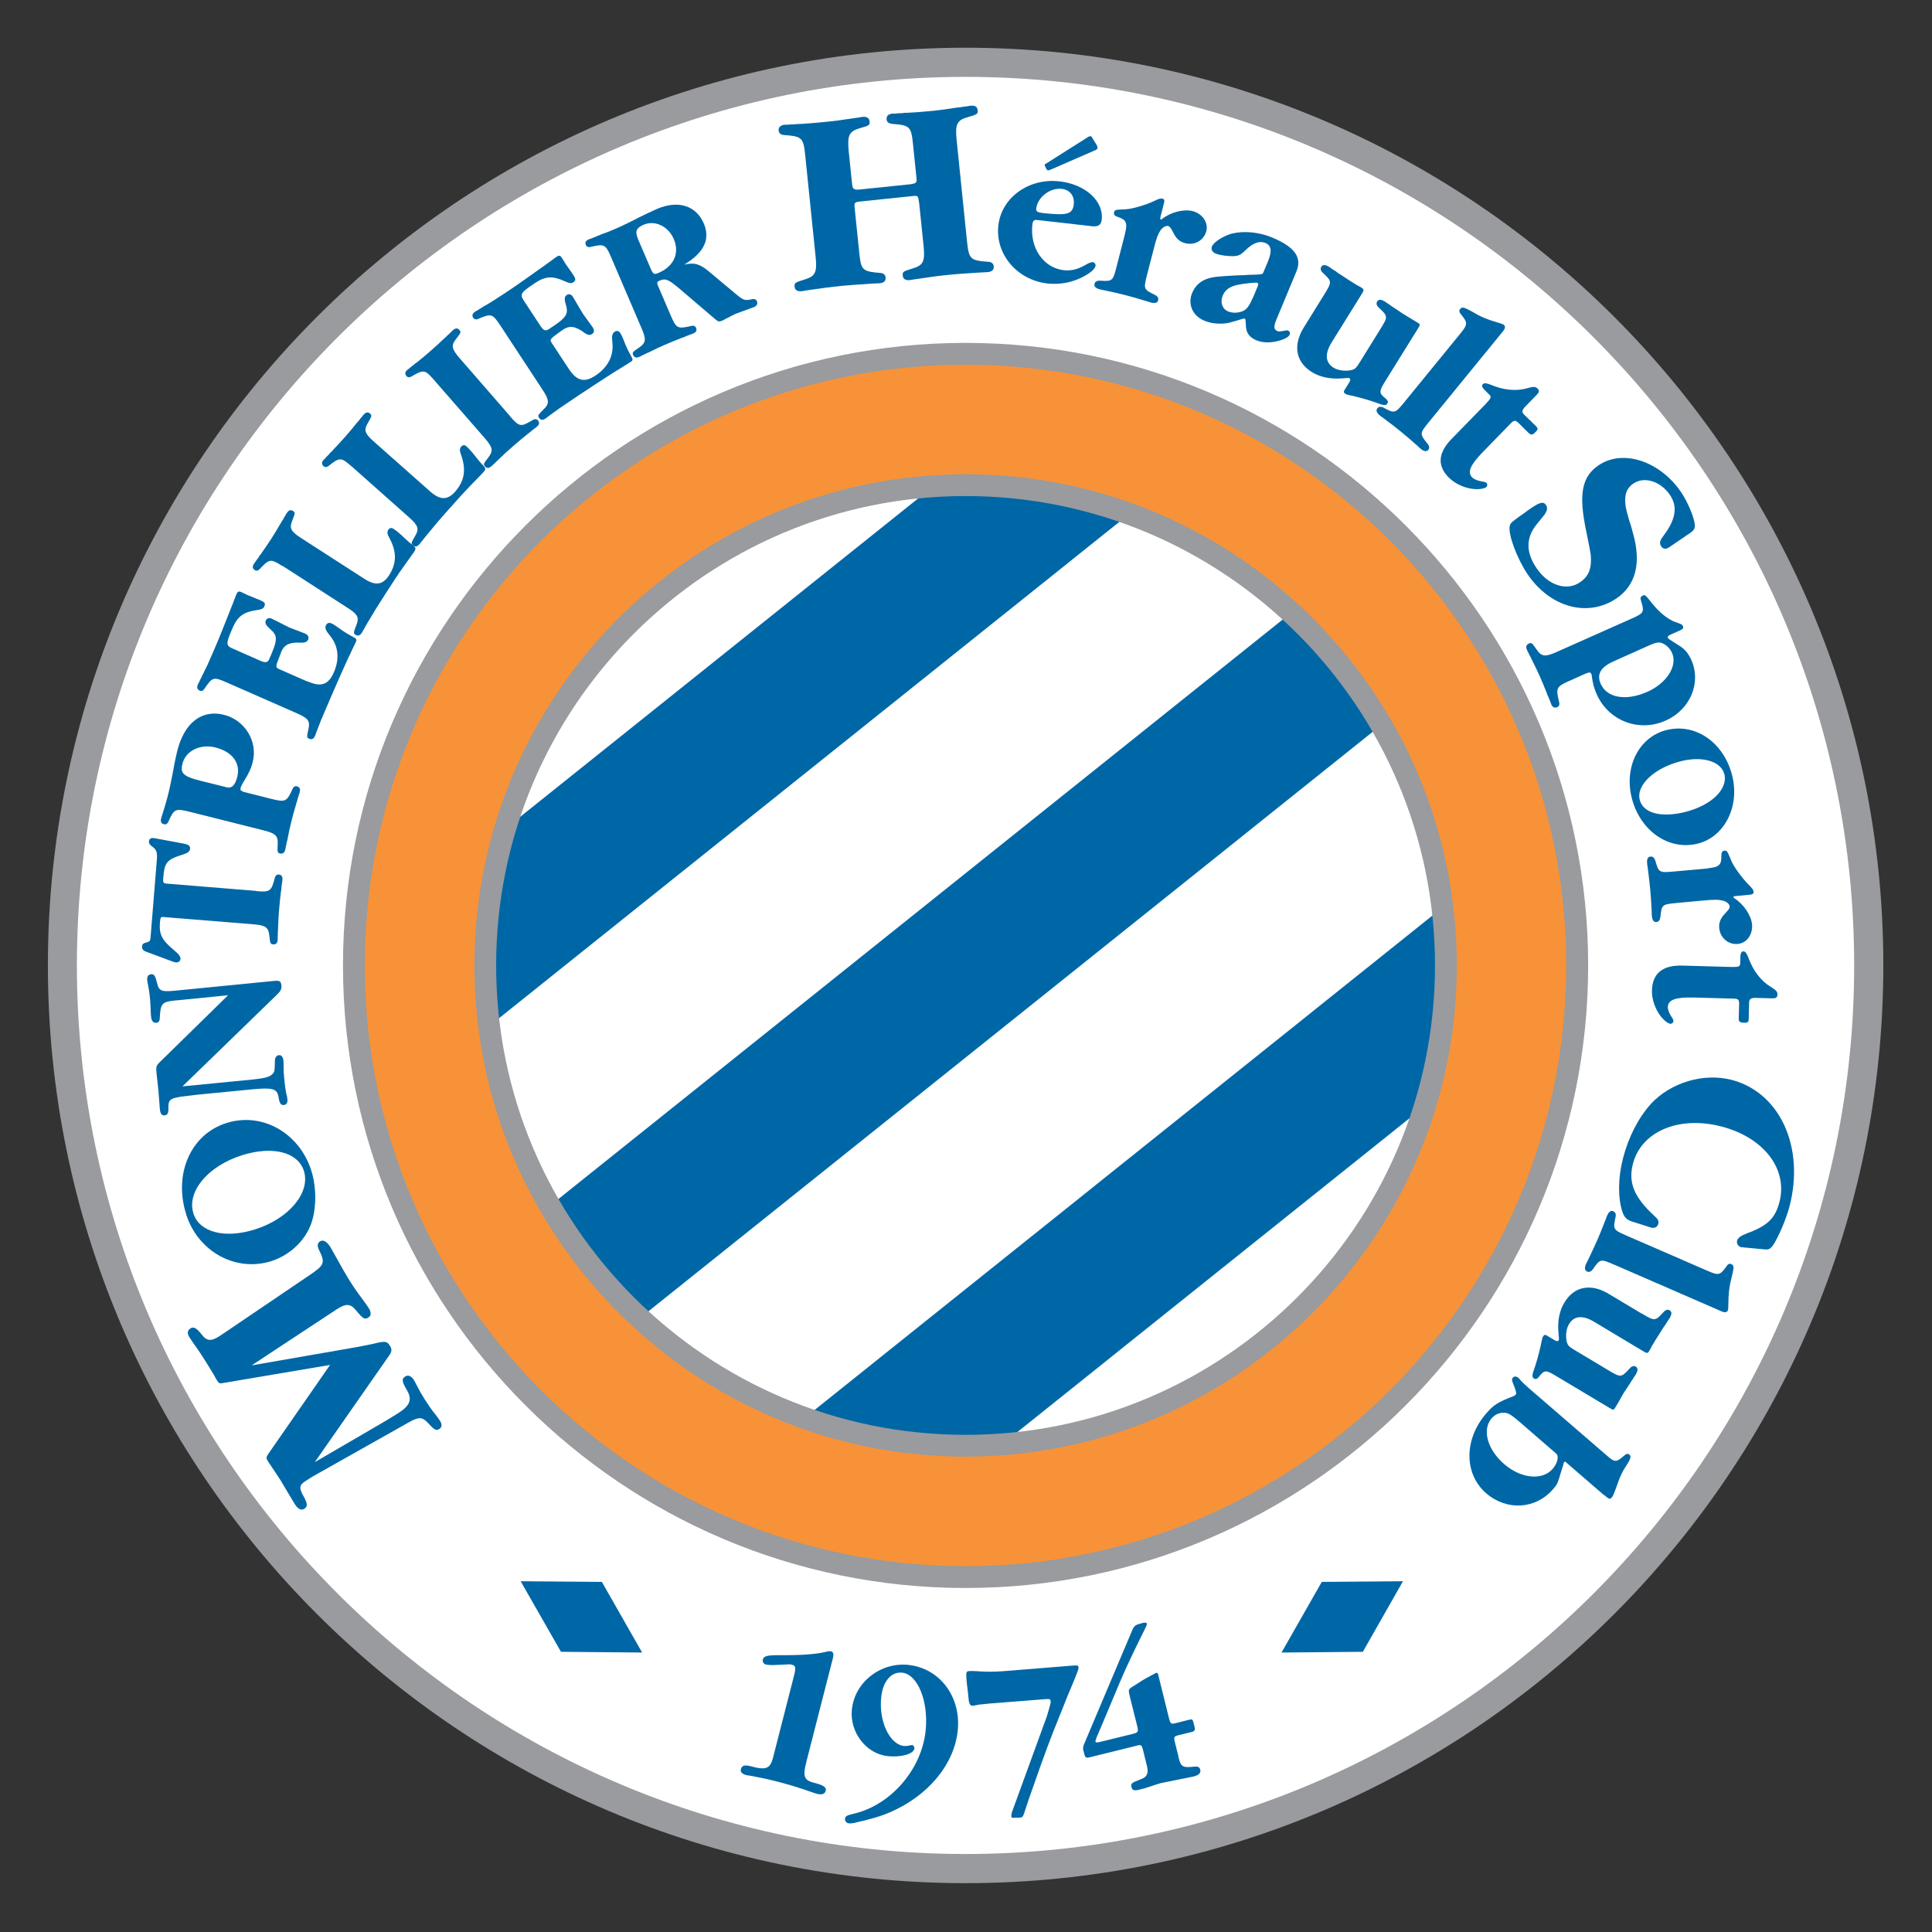 <svg height="1000" width="1000" xmlns="http://www.w3.org/2000/svg"><rect width="100%" height="100%" fill="#333333" stroke="none"/><g transform="translate(-330.358 104.71)"><g transform="matrix(1.586 0 0 1.586 -170.514 83.462)"><g transform="matrix(23.962 0 0 23.962 -7584.602 -11396.17)"><path d="m 349.391 483.791 c 0 3.612 -2.929 6.541 -6.541 6.541 c -3.614 0 -6.543 -2.929 -6.543 -6.541 c 0 -3.612 2.929 -6.541 6.543 -6.541 c 3.612 0 6.541 2.929 6.541 6.541" fill="#fff"/><path d="m 336.158 483.791 c 0 3.689 3.001 6.69 6.691 6.69 c 3.689 0 6.689 -3.001 6.689 -6.69 c 0 -3.689 -3 -6.69 -6.689 -6.69 c -3.69 0 -6.691 3.001 -6.691 6.69 z m .297 0 c 0 -3.525 2.868 -6.393 6.394 -6.393 c 3.524 0 6.393 2.868 6.393 6.393 c 0 3.525 -2.869 6.393 -6.393 6.393 c -3.526 0 -6.394 -2.868 -6.394 -6.393" fill="#999b9e"/><path d="m 330.358 483.791 c 0 6.891 5.606 12.499 12.499 12.499 c 6.891 0 12.499 -5.607 12.499 -12.499 c 0 -6.891 -5.607 -12.499 -12.499 -12.499 c -6.893 0 -12.499 5.607 -12.499 12.499" fill="#999b9e"/><path d="m 330.753 483.791 c 0 -6.674 5.43 -12.102 12.104 -12.102 c 6.673 0 12.102 5.429 12.102 12.102 c 0 6.674 -5.43 12.102 -12.102 12.102 c -6.674 0 -12.104 -5.429 -12.104 -12.102" fill="#fff"/><path d="m 339.978 490.32 l 2.886 .566 l 6.64 -5.312 l .27 -3.091 l -9.796 7.838" fill="#0067a6"/><path d="m 349.686 482.371 l -10.036 8.03 l 3.252 .637 l 6.739 -5.393 l .305 -3.484 z m -.083 .43 c -.045 .517 -.226 2.595 -.235 2.699 c -.094 .075 -6.44 5.152 -6.541 5.234 c -.111 -.021 -2.047 -.401 -2.52 -.494 c .445 -.356 8.816 -7.054 9.296 -7.439" fill="#fff"/><path d="m 349.395 479.997 l -11.672 9.34 l -1.403 -1.752 l 11.672 -9.34 l 1.403 1.752" fill="#0067a6"/><path d="m 347.902 478.133 l -11.784 9.429 l 1.581 1.975 l 11.895 -9.518 l -1.581 -1.975 l -.111 .089 z m .068 .311 c .145 .182 1.079 1.349 1.224 1.531 c -.216 .172 -11.232 8.988 -11.45 9.161 c -.145 -.182 -1.079 -1.349 -1.224 -1.531 c .216 -.172 11.234 -8.988 11.45 -9.161" fill="#fff"/><path d="m 345.951 477.131 c -.975 -.379 -1.91 -.635 -2.599 -.795 l -7.921 6.338 l .184 .182 v 2.546 l 10.336 -8.271" fill="#0067a6"/><path d="m 343.263 476.223 l -8.045 6.439 c 0 0 .204 .204 .254 .253 c 0 .114 0 2.785 0 2.785 l 10.761 -8.611 l -.23 -.09 c -1.014 -.394 -1.984 -.654 -2.619 -.801 l -.068 -.016 l -.054 .043 z m .124 .268 c .575 .136 1.401 .36 2.28 .686 c -.369 .294 -9.476 7.581 -9.91 7.929 c 0 -.464 0 -2.309 0 -2.309 c 0 0 -.079 -.079 -.113 -.113 c .24 -.191 7.636 -6.11 7.742 -6.194" fill="#fff"/><path d="m 334.64 483.791 c 0 4.531 3.686 8.217 8.217 8.217 c 4.53 0 8.216 -3.686 8.216 -8.217 c 0 -4.531 -3.686 -8.217 -8.216 -8.217 c -4.531 0 -8.217 3.686 -8.217 8.217 z m 1.782 0 c 0 -3.549 2.886 -6.435 6.435 -6.435 c 3.547 0 6.435 2.886 6.435 6.435 c 0 3.549 -2.888 6.435 -6.435 6.435 c -3.549 0 -6.435 -2.886 -6.435 -6.435" fill="#f79239"/><path d="m 336.167 483.791 c 0 3.689 3.001 6.69 6.69 6.69 c 3.689 0 6.69 -3.001 6.69 -6.69 c 0 -3.689 -3.001 -6.69 -6.69 -6.69 c -3.689 0 -6.69 3.001 -6.69 6.69 z m .296 0 c 0 -3.525 2.869 -6.393 6.394 -6.393 c 3.525 0 6.393 2.868 6.393 6.393 c 0 3.525 -2.868 6.393 -6.393 6.393 c -3.525 0 -6.394 -2.868 -6.394 -6.393" fill="#999b9e"/><path d="m 334.377 483.791 c 0 4.675 3.804 8.479 8.48 8.479 c 4.675 0 8.479 -3.804 8.479 -8.479 c 0 -4.675 -3.804 -8.479 -8.479 -8.479 c -4.676 0 -8.48 3.804 -8.48 8.479 z m .297 0 c 0 -4.511 3.67 -8.182 8.182 -8.182 c 4.511 0 8.181 3.671 8.181 8.182 c 0 4.511 -3.67 8.182 -8.181 8.182 c -4.513 0 -8.182 -3.671 -8.182 -8.182" fill="#999b9e"/><path d="m 332.777 489.473 c -.086 .015 -.086 .015 -.114 -.028 c -.007 -.011 -.03 -.049 -.045 -.079 c -.062 -.104 -.102 -.166 -.158 -.255 c -.035 -.054 -.084 -.126 -.12 -.175 c -.018 -.029 -.043 -.061 -.049 -.072 c -.039 -.06 -.036 -.101 .009 -.13 c .043 -.028 .086 -.002 .15 .08 c .076 .1 .134 .104 .281 .002 l 1.188 -.805 c .207 -.139 .219 -.17 .131 -.346 c -.026 -.054 -.022 -.092 .014 -.116 c .043 -.026 .091 -.001 .14 .075 c .004 .006 .022 .037 .035 .062 c .107 .194 .19 .338 .239 .414 c .051 .083 .122 .181 .199 .284 c .019 .029 .043 .061 .052 .075 c .035 .058 .033 .102 -.004 .126 c -.051 .033 -.077 .018 -.168 -.094 c -.076 -.095 -.139 -.099 -.263 -.018 l -1.161 .765 l 1.454 -.253 c .064 -.013 .128 -.025 .195 -.039 c .172 -.043 .194 -.04 .237 .029 c .026 .043 .024 .076 -.011 .126 l -1.015 1.455 l .859 -.5 c .079 -.045 .176 -.104 .271 -.163 c .168 -.106 .2 -.188 .126 -.316 c -.071 -.119 -.075 -.155 -.024 -.188 c .04 -.026 .085 -.006 .122 .054 c .006 .011 .024 .045 .039 .075 c .03 .06 .069 .128 .109 .19 c .048 .074 .092 .14 .142 .2 c .025 .033 .051 .068 .06 .083 c .033 .051 .029 .089 -.007 .113 c -.044 .028 -.068 .014 -.155 -.081 c -.079 -.086 -.128 -.087 -.276 -.001 l -1.242 .7 c -.033 .016 -.061 .035 -.101 .06 l -.051 .033 c -.083 .052 -.089 .092 -.026 .204 c .056 .1 .059 .142 .013 .171 c -.045 .029 -.086 .007 -.134 -.066 l -.188 -.316 c -.041 -.065 -.125 -.191 -.156 -.235 l -.02 -.031 c -.025 -.04 -.025 -.052 .007 -.1 l .84 -1.21 l -1.425 .241" fill="#0067a6"/><path d="m 332.34 487.168 c -.094 -.297 .199 -.646 .662 -.792 c .415 -.131 .761 -.044 .843 .214 c .092 .295 -.205 .651 -.666 .796 c -.412 .13 -.757 .04 -.839 -.217 z m -.099 .013 c .161 .507 .674 .791 1.16 .637 c .253 -.08 .465 -.282 .546 -.519 c .07 -.205 .07 -.486 -.001 -.713 c -.163 -.515 -.671 -.802 -1.155 -.649 c -.486 .152 -.724 .69 -.55 1.242" fill="#0067a6"/><path d="m 332.111 484.266 c -.204 .02 -.219 .036 -.23 .255 c -.002 .029 -.019 .049 -.048 .051 c -.04 .004 -.064 -.025 -.07 -.086 c -.001 -.01 -.004 -.036 -.004 -.059 c -.004 -.099 -.007 -.163 -.014 -.219 c -.004 -.041 -.011 -.092 -.02 -.135 c -.006 -.031 -.013 -.064 -.014 -.079 c -.005 -.051 .014 -.079 .051 -.083 c .044 -.005 .059 .02 .086 .131 c .021 .092 .062 .11 .219 .095 l 1.37 -.135 c .077 -.007 .096 .002 .102 .065 c .004 .045 -.011 .076 -.07 .131 l -1.278 1.24 l .943 -.092 c .182 -.019 .242 -.035 .282 -.075 c .03 -.034 .03 -.031 .034 -.186 c -.001 -.039 .024 -.07 .055 -.072 c .033 -.004 .056 .025 .061 .074 c .001 .01 .001 .034 .002 .054 c -.001 .07 .002 .131 .013 .229 c .005 .059 .014 .122 .024 .169 c .009 .03 .015 .062 .015 .076 c .005 .045 -.013 .074 -.049 .077 c -.041 .004 -.059 -.024 -.072 -.11 c -.019 -.115 -.08 -.131 -.385 -.101 l -.725 .071 c -.299 .036 -.22 .026 -.24 .031 c -.122 .018 -.151 .046 -.15 .134 c .004 .087 -.01 .113 -.054 .116 c -.035 .004 -.056 -.022 -.062 -.085 l -.02 -.256 l -.026 -.237 c -.007 -.087 -.006 -.098 .05 -.152 l .925 -.906 l -.703 .07" fill="#0067a6"/><path d="m 333.196 482.779 c .188 .015 .205 .004 .253 -.181 c .007 -.03 .028 -.048 .052 -.045 c .039 .002 .055 .028 .051 .071 l -.001 .015 c -.005 .041 -.004 .016 -.011 .08 l -.001 .022 l -.002 .021 l -.004 .02 l -.003 .022 c -.009 .075 -.016 .144 -.024 .239 c -.008 .087 -.009 .144 -.014 .26 l -.001 .02 l -.002 .024 l .001 .025 l -.002 .024 c .001 .02 0 .039 -.001 .046 c -.002 .044 -.022 .065 -.061 .062 c -.036 -.004 -.041 -.009 -.052 -.119 c -.011 -.111 -.051 -.141 -.212 -.154 l -1.226 -.099 c -.041 -.004 -.046 .004 -.052 .075 c -.013 .163 .028 .24 .194 .378 c .061 .049 .089 .087 .086 .119 c -.002 .028 -.03 .049 -.06 .046 c -.009 0 -.021 -.004 -.034 -.007 l -.374 -.139 c -.04 -.014 -.059 -.039 -.056 -.07 c .002 -.03 .018 -.045 .046 -.052 c .06 -.015 .066 -.02 .071 -.083 l .085 -1.049 c .008 -.1 -.005 -.135 -.059 -.175 c -.039 -.029 -.05 -.045 -.049 -.074 c .004 -.036 .03 -.051 .071 -.044 l .415 .077 c .058 .013 .077 .03 .074 .069 c -.002 .033 -.03 .056 -.089 .075 c -.23 .071 -.259 .106 -.276 .326 c -.005 .056 .002 .07 .04 .072 l 1.229 .1" fill="#0067a6"/><path d="m 332.437 481.276 c -.235 -.059 -.28 -.102 -.246 -.233 c .043 -.175 .242 -.273 .448 -.221 c .23 .058 .345 .211 .299 .398 c -.03 .117 -.075 .163 -.147 .144 z m .576 .144 c -.029 -.008 -.037 -.02 -.031 -.045 c .006 -.021 .024 -.058 .045 -.091 c .066 -.106 .101 -.18 .121 -.265 c .071 -.279 -.106 -.57 -.393 -.642 c -.302 -.075 -.54 .109 -.636 .496 c -.016 .062 -.04 .179 -.058 .282 c -.025 .126 -.045 .23 -.058 .278 c -.014 .058 -.025 .1 -.055 .201 c -.028 .086 -.031 .101 -.034 .111 c -.006 .016 -.011 .034 -.014 .044 c -.01 .043 .001 .07 .039 .079 c .025 .006 .048 -.006 .06 -.035 c .077 -.174 .096 -.182 .278 -.138 l 1.026 .258 c .158 .04 .191 .075 .185 .188 c -.006 .106 -.004 .115 .031 .125 c .039 .009 .061 -.01 .071 -.051 c .003 -.007 .006 -.025 .009 -.046 l .006 -.022 l .004 -.025 l .006 -.022 l .005 -.02 c .022 -.114 .034 -.17 .054 -.25 c .022 -.089 .041 -.154 .062 -.225 l .005 -.022 l .008 -.02 l .005 -.02 l .006 -.022 c .018 -.061 .011 -.036 .024 -.076 l .004 -.015 c .011 -.043 -.001 -.069 -.039 -.079 c -.025 -.006 -.046 .007 -.059 .036 c -.079 .174 -.096 .182 -.279 .138 l -.4 -.101" fill="#0067a6"/><path d="m 333.892 479.921 c .186 .083 .286 .048 .36 -.12 c .083 -.189 .062 -.366 -.058 -.509 c -.054 -.065 -.065 -.096 -.049 -.134 c .014 -.03 .043 -.04 .074 -.026 c .024 .01 .07 .039 .114 .072 c .045 .034 .101 .07 .193 .119 c .035 .018 .04 .031 .028 .059 c -.005 .013 -.025 .051 -.04 .084 c -.048 .098 -.111 .235 -.19 .415 c -.07 .16 -.166 .379 -.199 .46 c -.05 .114 -.033 .074 -.113 .28 c -.005 .02 -.013 .036 -.016 .044 c -.018 .04 -.044 .054 -.079 .039 c -.033 -.015 -.035 -.022 -.011 -.129 c .026 -.11 -.001 -.15 -.15 -.215 l -.969 -.426 c -.171 -.075 -.19 -.072 -.297 .089 c -.016 .026 -.04 .036 -.064 .025 c -.035 -.015 -.043 -.044 -.025 -.084 l .006 -.014 l .009 -.014 l .006 -.014 l .009 -.021 l .013 -.022 l .01 -.021 l .007 -.019 l .013 -.02 l .007 -.019 c .039 -.074 .068 -.14 .126 -.274 c .043 -.098 .092 -.216 .122 -.292 c .199 -.502 .14 -.349 .191 -.486 l .009 -.019 c .013 -.031 .03 -.037 .061 -.024 l .09 .043 l .163 .066 c .071 .03 .081 .046 .062 .089 c -.013 .028 -.034 .039 -.106 .049 c -.174 .025 -.256 .085 -.321 .233 c -.099 .224 -.099 .25 .001 .292 l .376 .166 c .069 .03 .098 .022 .119 -.026 c .117 -.269 .117 -.314 .009 -.41 c -.055 -.048 -.072 -.08 -.058 -.113 c .014 -.033 .05 -.043 .086 -.024 l .237 .119 l .209 .08 c .045 .02 .06 .049 .046 .083 c -.015 .033 -.043 .045 -.1 .043 c -.149 -.009 -.223 .026 -.265 .12 l -.018 .049 c -.068 .172 -.068 .166 .01 .201 l .36 .158" fill="#0067a6"/><path d="m 333.551 478.351 c -.158 -.101 -.177 -.099 -.307 .04 c -.021 .024 -.046 .029 -.068 .015 c -.033 -.021 -.035 -.05 -.011 -.086 c 0 0 .006 -.011 .019 -.025 l .008 -.014 l .014 -.019 l .015 -.02 l .013 -.02 l .011 -.018 l .014 -.015 l .013 -.02 c .04 -.058 .083 -.119 .129 -.19 c .052 -.083 .08 -.129 .14 -.231 l .011 -.018 l .013 -.019 l .011 -.024 l .013 -.019 c .009 -.019 .019 -.034 .024 -.04 c .024 -.037 .051 -.048 .084 -.026 c .03 .02 .03 .029 -.01 .129 c -.043 .104 -.021 .147 .115 .236 l .869 .56 c .15 .096 .249 .081 .333 -.049 c .105 -.163 .106 -.318 .009 -.502 c -.034 -.059 -.037 -.089 -.02 -.117 c .019 -.028 .044 -.033 .071 -.015 c .035 .022 .094 .069 .145 .121 c .045 .041 .081 .074 .117 .1 c .044 .035 .048 .049 .02 .092 l -.018 .026 c -.05 .071 -.044 .062 -.131 .184 c -.066 .092 -.134 .194 -.236 .354 c -.098 .151 -.175 .275 -.26 .42 c -.031 .054 -.04 .072 -.045 .081 c -.009 .016 -.018 .031 -.024 .04 c -.024 .037 -.051 .046 -.084 .026 c -.03 -.02 -.03 -.029 .01 -.129 c .043 -.105 .021 -.149 -.115 -.236 l -.889 -.574" fill="#0067a6"/><path d="m 334.492 476.993 c -.14 -.125 -.16 -.125 -.31 -.006 c -.025 .019 -.05 .021 -.069 .004 c -.029 -.026 -.028 -.055 .001 -.087 c 0 0 .009 -.01 .022 -.021 l .01 -.013 l .016 -.016 l .019 -.018 l .015 -.018 l .014 -.016 l .016 -.013 l .015 -.018 c .048 -.051 .1 -.105 .156 -.169 c .065 -.072 .099 -.115 .174 -.207 l .014 -.015 l .015 -.018 l .015 -.021 l .015 -.016 c .013 -.018 .024 -.031 .029 -.036 c .03 -.034 .059 -.039 .087 -.014 c .026 .025 .025 .034 -.029 .126 c -.059 .096 -.045 .144 .076 .251 l .774 .686 c .134 .117 .234 .117 .336 .002 c .128 -.145 .154 -.297 .085 -.496 c -.024 -.062 -.024 -.094 -.001 -.119 c .022 -.025 .048 -.026 .072 -.004 c .03 .028 .081 .083 .125 .141 c .037 .048 .069 .086 .1 .116 c .039 .041 .04 .056 .006 .095 l -.021 .022 c -.06 .064 -.054 .056 -.158 .163 c -.08 .083 -.161 .171 -.287 .314 c -.12 .134 -.215 .246 -.321 .376 c -.039 .048 -.05 .065 -.058 .072 c -.01 .015 -.021 .029 -.029 .036 c -.029 .033 -.058 .039 -.086 .013 c -.028 -.024 -.026 -.033 .029 -.126 c .058 -.096 .044 -.142 -.077 -.25 l -.791 -.703" fill="#0067a6"/><path d="m 336.656 476.316 c .124 .141 .142 .145 .306 .046 c .028 -.016 .052 -.015 .07 .005 c .025 .029 .019 .058 -.014 .086 l -.011 .01 c -.034 .025 -.014 .009 -.064 .049 l -.018 .015 l -.016 .014 l -.016 .011 l -.018 .015 c -.052 .043 -.114 .092 -.172 .144 c -.098 .085 -.101 .087 -.271 .25 c -.014 .015 -.028 .026 -.034 .031 c -.033 .029 -.061 .031 -.087 .002 c -.024 -.028 -.021 -.036 .045 -.121 c .07 -.089 .062 -.136 -.044 -.259 l -.695 -.797 c -.122 -.142 -.142 -.145 -.306 -.048 c -.028 .016 -.052 .015 -.069 -.005 c -.026 -.029 -.02 -.058 .013 -.086 c 0 0 .01 -.009 .025 -.019 l .011 -.01 l .018 -.015 l .021 -.015 l .018 -.015 l .016 -.014 l .018 -.011 l .018 -.015 c .05 -.041 .114 -.092 .166 -.139 c .102 -.09 .102 -.09 .276 -.254 c .014 -.016 .028 -.028 .034 -.033 c .033 -.029 .062 -.031 .087 -.001 c .024 .028 .021 .036 -.045 .121 c -.07 .087 -.062 .135 .044 .258 l .695 .799" fill="#0067a6"/><path d="m 337.45 475.662 c .111 .17 .214 .195 .366 .095 c .172 -.114 .253 -.274 .229 -.459 c -.009 -.084 -.001 -.115 .033 -.138 c .028 -.019 .058 -.011 .076 .018 c .014 .021 .037 .07 .056 .122 c .019 .052 .048 .114 .098 .204 c .019 .034 .016 .049 -.01 .065 c -.01 .007 -.049 .03 -.079 .05 c -.092 .055 -.221 .136 -.385 .244 c -.146 .095 -.346 .228 -.417 .278 c -.104 .068 -.066 .044 -.246 .174 c -.015 .014 -.03 .024 -.037 .028 c -.036 .025 -.065 .022 -.086 -.01 c -.02 -.03 -.019 -.037 .06 -.114 c .081 -.077 .08 -.126 -.009 -.263 l -.581 -.884 c -.104 -.156 -.121 -.164 -.299 -.087 c -.028 .014 -.052 .007 -.068 -.014 c -.021 -.033 -.011 -.06 .025 -.084 l .013 -.009 l .015 -.006 l .013 -.009 l .02 -.013 l .022 -.013 l .02 -.013 l .016 -.011 l .021 -.01 l .018 -.011 c .071 -.041 .131 -.081 .254 -.161 c .089 -.059 .195 -.131 .261 -.179 c .441 -.314 .307 -.217 .426 -.305 l .016 -.011 c .029 -.018 .046 -.014 .065 .014 l .052 .085 l .101 .144 c .043 .065 .041 .083 .002 .109 c -.025 .016 -.049 .014 -.115 -.016 c -.16 -.074 -.261 -.069 -.396 .02 c -.204 .135 -.217 .156 -.159 .246 l .226 .344 c .041 .062 .069 .072 .114 .043 c .245 -.161 .27 -.199 .23 -.34 c -.021 -.069 -.018 -.105 .014 -.125 c .03 -.02 .065 -.009 .085 .028 l .135 .228 l .131 .181 c .028 .041 .024 .075 -.006 .094 c -.03 .02 -.06 .016 -.107 -.018 c -.12 -.089 -.2 -.1 -.286 -.043 l -.043 .03 c -.15 .109 -.147 .104 -.1 .174 l .216 .329" fill="#0067a6"/><path d="m 338.396 473.898 c -.045 -.104 -.026 -.151 .075 -.195 c .154 -.066 .336 .019 .411 .194 c .083 .191 .002 .371 -.203 .46 c -.064 .028 -.077 .021 -.11 -.054 l -.174 -.405 z m -.52 -.054 l -.022 .006 l -.019 .009 l -.021 .009 l -.025 .009 l -.02 .009 l -.015 .006 c -.018 .004 -.029 .01 -.029 .01 c -.041 .016 -.055 .043 -.04 .077 c .011 .024 .034 .034 .065 .026 c .185 -.044 .204 -.035 .278 .138 l .417 .973 c .065 .149 .058 .198 -.036 .26 c -.089 .06 -.094 .068 -.08 .101 c .015 .035 .044 .043 .084 .025 c .007 -.002 .024 -.01 .041 -.02 l .021 -.01 l .022 -.011 l .021 -.01 l .02 -.008 c .101 -.05 .152 -.075 .221 -.104 c .087 -.037 .144 -.062 .217 -.089 l .021 -.009 l .02 -.005 l .019 -.009 l .021 -.009 c .06 -.024 .036 -.013 .075 -.028 l .014 -.006 c .041 -.016 .055 -.043 .04 -.077 c -.01 -.024 -.034 -.034 -.065 -.026 c -.185 .044 -.204 .035 -.278 -.138 l -.174 -.405 c -.019 -.045 -.016 -.058 .021 -.074 c .079 -.034 .119 -.018 .269 .109 l .485 .414 c .043 .037 .058 .04 .1 .021 c .006 -.002 .019 -.007 .031 -.016 c .025 -.014 .06 -.031 .101 -.052 c .035 -.018 .06 -.029 .065 -.03 l .235 -.086 c .036 -.014 .052 -.046 .04 -.076 c -.013 -.029 -.034 -.04 -.077 -.029 c -.091 .02 -.109 .013 -.221 -.081 l -.359 -.3 c -.124 -.104 -.203 -.124 -.336 -.091 c .274 -.165 .36 -.347 .268 -.562 c -.105 -.244 -.35 -.32 -.636 -.198 c -.064 .028 -.156 .072 -.254 .12 c -.124 .065 -.237 .119 -.304 .147 c -.083 .036 -.125 .054 -.204 .081 l -.019 .009" fill="#0067a6"/><path d="m 342.122 473.147 c .064 -.006 .072 -.021 .065 -.091 l -.046 -.446 c -.025 -.244 -.04 -.263 -.289 -.281 c -.041 -.006 -.068 -.024 -.071 -.06 c -.004 -.048 .024 -.074 .08 -.08 c 0 0 .018 -.001 .041 0 l .05 -.005 h .03 l .034 -.004 l .026 -.002 h .028 l .028 -.002 c .098 -.004 .184 -.013 .319 -.025 c .106 -.011 .184 -.022 .33 -.045 l .026 -.002 l .031 -.004 l .033 -.006 l .03 -.002 c .026 -.006 .05 -.009 .06 -.01 c .058 -.006 .09 .015 .094 .061 c .006 .05 -.004 .058 -.139 .096 c -.144 .041 -.169 .098 -.147 .312 l .141 1.376 c .026 .244 .041 .263 .294 .281 c .04 .002 .066 .024 .07 .06 c .005 .048 -.022 .074 -.08 .08 l -.02 .001 c -.054 .002 -.06 .004 -.219 .013 c -.08 .005 -.191 .013 -.271 .021 c -.191 .02 -.188 .019 -.497 .065 c -.024 .005 -.048 .007 -.058 .009 c -.056 .006 -.089 -.015 -.094 -.061 c -.005 -.05 .001 -.058 .139 -.099 c .141 -.043 .166 -.095 .144 -.31 l -.059 -.575 c -.014 -.104 -.018 -.106 -.075 -.101 l -.716 .074 c -.094 .01 -.096 .014 -.087 .1 l .061 .593 c .025 .245 .04 .26 .289 .282 c .041 .002 .066 .024 .07 .06 c .005 .048 -.022 .074 -.079 .08 l -.021 .001 c -.054 .002 -.056 .002 -.215 .013 c -.087 .005 -.188 .013 -.289 .022 c -.168 .018 -.18 .019 -.48 .062 c -.028 .006 -.05 .009 -.06 .01 c -.058 .006 -.09 -.015 -.095 -.061 c -.005 -.05 .005 -.059 .139 -.099 c .141 -.043 .17 -.095 .147 -.31 l -.141 -1.376 c -.025 -.244 -.04 -.263 -.292 -.281 c -.045 -.005 -.066 -.024 -.071 -.064 c -.004 -.04 .028 -.07 .081 -.076 c 0 0 .016 -.001 .04 0 l .02 -.002 l .03 -.002 h .034 l .03 -.004 l .028 -.002 h .026 l .031 -.002 c .087 -.006 .191 -.013 .291 -.024 c .168 -.016 .177 -.018 .477 -.062 c .024 -.005 .046 -.007 .056 -.009 c .058 -.006 .09 .015 .095 .061 c .005 .05 -.001 .058 -.139 .095 c -.141 .043 -.166 .099 -.145 .314 l .046 .445 c .006 .066 .025 .081 .096 .075 l .716 -.074" fill="#0067a6"/><path d="m 344.166 473.214 c .111 .013 .177 .095 .164 .21 c -.015 .135 -.087 .156 -.416 .12 c -.08 -.009 -.1 -.022 -.095 -.062 c .018 -.154 .188 -.285 .347 -.268 z m .405 .509 c .094 .01 .131 -.016 .14 -.09 c .028 -.253 -.224 -.482 -.575 -.521 c -.419 -.048 -.791 .221 -.833 .601 c -.044 .39 .255 .744 .67 .79 c .201 .022 .401 -.029 .564 -.139 c .055 -.037 .086 -.074 .09 -.104 c .002 -.024 -.019 -.048 -.041 -.048 c -.021 .001 -.037 .006 -.084 .031 c -.115 .068 -.204 .09 -.307 .079 c -.276 -.031 -.464 -.301 -.429 -.618 c .007 -.059 .021 -.071 .072 -.065 l .733 .083 z m -.613 -.779 c .01 .014 .013 .018 .02 .018 c .007 .001 .016 0 .05 -.015 l .576 -.251 c .034 -.013 .049 -.024 .05 -.04 c .001 -.007 -.002 -.016 -.009 -.034 l -.058 -.095 c -.015 -.025 -.015 -.028 -.029 -.03 c -.01 -.001 -.028 .005 -.054 .024 l -.53 .336 c -.04 .025 -.04 .022 -.04 .031 c -.001 .005 -.001 .005 .01 .028 l .013 .029" fill="#0067a6"/><path d="m 345.027 473.828 c .037 -.147 .021 -.191 -.09 -.229 c -.049 -.015 -.066 -.033 -.058 -.064 c .009 -.036 .009 -.036 .159 -.043 c .084 -.002 .278 -.06 .391 -.114 c .064 -.031 .084 -.036 .11 -.03 c .024 .006 .03 .024 .021 .055 l -.046 .181 c -.007 .031 -.009 .045 .001 .048 c .002 .001 .013 -.002 .019 -.009 c .117 -.091 .295 -.136 .414 -.106 c .133 .034 .217 .155 .188 .271 c -.033 .128 -.159 .2 -.289 .166 c -.075 -.019 -.122 -.061 -.161 -.144 c -.034 -.064 -.048 -.084 -.071 -.09 c -.031 -.007 -.074 .018 -.104 .059 c -.035 .055 -.054 .102 -.092 .255 l -.089 .344 c -.051 .2 -.05 .204 .1 .278 c .043 .019 .058 .045 .049 .076 c -.007 .034 -.041 .044 -.099 .03 c -.007 -.003 -.03 -.009 -.048 -.015 c -.126 -.039 -.239 -.07 -.301 -.086 c -.055 -.014 -.176 -.043 -.297 -.068 c -.019 -.002 -.041 -.009 -.05 -.011 c -.056 -.014 -.08 -.04 -.071 -.074 c .007 -.03 .034 -.046 .08 -.043 c .165 .01 .17 .005 .221 -.194 l .114 -.445" fill="#0067a6"/><path d="m 346.766 474.704 c -.039 .091 -.074 .142 -.115 .166 c -.061 .035 -.154 .041 -.22 .013 c -.079 -.033 -.11 -.126 -.072 -.215 c .033 -.079 .094 -.122 .199 -.146 c .102 -.021 .25 -.035 .273 -.028 c .013 .005 .015 .02 .006 .043 l -.07 .168 z m .146 -.352 c -.011 .026 -.011 .026 -.12 .031 l -.076 .002 l -.08 .005 l -.076 .002 c -.125 .006 -.22 .013 -.292 .02 c -.164 .019 -.271 .09 -.325 .219 c -.064 .152 .004 .311 .164 .378 c .072 .03 .151 .043 .239 .041 c .083 -.004 .101 -.01 .291 -.068 c .009 -.001 .015 -.002 .02 0 c .007 .002 .013 .011 .013 .025 l .006 .09 c .002 .015 .005 .031 .007 .044 c .019 .06 .062 .106 .133 .135 c .096 .04 .215 .039 .344 -.004 c .062 -.021 .099 -.046 .11 -.072 c .01 -.022 0 -.048 -.02 -.055 c -.007 -.004 -.021 -.006 -.031 -.002 c -.105 .018 -.096 .016 -.121 .005 c -.045 -.021 -.046 -.062 -.005 -.161 l .271 -.651 c .077 -.188 -.025 -.331 -.329 -.458 c -.182 -.076 -.389 -.095 -.554 -.054 c -.117 .033 -.244 .114 -.269 .175 c -.016 .039 .005 .077 .05 .096 c .059 .024 .16 .037 .247 .036 c .069 -.004 .099 -.02 .171 -.091 c .092 -.089 .181 -.121 .258 -.09 c .086 .036 .095 .113 .034 .26 l -.059 .141" fill="#0067a6"/><path d="m 347.74 474.656 c .107 -.175 .109 -.18 -.013 -.294 c -.035 -.031 -.041 -.06 -.025 -.087 c .019 -.03 .054 -.03 .104 .001 c .004 .002 .022 .014 .041 .029 l .055 .034 l .024 .019 c .077 .051 .14 .092 .17 .111 l .084 .052 c .026 .013 .062 .035 .066 .037 c .041 .026 .041 .033 0 .098 l -.404 .65 c -.095 .154 -.087 .273 .026 .344 c .061 .037 .16 .051 .24 .033 c .049 -.011 .068 -.028 .11 -.095 l .284 -.458 c .109 -.174 .109 -.18 -.013 -.294 c -.036 -.033 -.044 -.061 -.026 -.089 c .018 -.029 .052 -.03 .102 .001 c .005 .002 .025 .015 .043 .029 l .028 .018 l .025 .019 l .028 .018 c .064 .043 .115 .077 .12 .08 c .036 .022 .07 .044 .146 .089 l .061 .037 c .033 .02 .034 .028 .004 .075 l -.449 .723 c -.085 .138 -.086 .16 .006 .233 c .031 .026 .039 .046 .024 .069 c -.018 .03 -.051 .028 -.147 -.01 c -.085 -.031 -.189 -.061 -.306 -.09 c -.092 -.019 -.102 -.022 -.119 -.033 c -.025 -.015 -.026 -.029 -.006 -.06 l .061 -.098 c .015 -.025 .016 -.044 .002 -.051 c -.013 -.009 -.001 -.008 -.11 0 c -.155 .011 -.294 -.019 -.403 -.086 c -.22 -.138 -.261 -.364 -.11 -.608 l .276 -.445" fill="#0067a6"/><path d="m 349.17 476.386 c -.13 .16 -.13 .164 -.026 .294 c .03 .035 .034 .065 .014 .09 c -.022 .026 -.058 .022 -.102 -.015 c -.006 -.005 -.025 -.02 -.037 -.034 c -.1 -.089 -.188 -.164 -.244 -.209 c -.037 -.031 -.14 -.111 -.235 -.181 c -.016 -.01 -.035 -.025 -.041 -.03 c -.045 -.037 -.056 -.071 -.034 -.098 c .02 -.025 .05 -.028 .09 -.006 c .146 .079 .152 .076 .282 -.083 l .764 -.936 c .096 -.119 .096 -.142 0 -.259 c -.024 -.026 -.025 -.049 -.006 -.071 c .024 -.029 .055 -.021 .154 .035 c .13 .076 .196 .106 .401 .166 c .019 .005 .03 .011 .039 .018 c .022 .019 .018 .05 -.013 .087 l -1.005 1.231" fill="#0067a6"/><path d="m 349.95 476.132 c .064 -.065 .07 -.086 .039 -.116 l -.062 -.061 c -.035 -.034 -.045 -.062 -.026 -.081 c .019 -.019 .055 -.014 .116 .011 c .172 .072 .345 .087 .491 .044 c .079 -.024 .111 -.022 .136 .002 c .03 .029 .029 .05 -.009 .089 l -.155 .159 c -.046 .048 -.051 .076 -.015 .111 l .149 .145 c .043 .041 .043 .054 .005 .091 c -.04 .043 -.061 .044 -.096 .011 l -.135 -.134 c -.043 -.04 -.061 -.04 -.105 .004 l -.38 .39 c -.175 .18 -.216 .279 -.145 .349 c .021 .02 .062 .039 .106 .048 c .07 .013 .076 .014 .087 .025 c .014 .014 .014 .04 .001 .054 c -.022 .022 -.087 .035 -.165 .03 c -.125 -.01 -.255 -.066 -.344 -.152 c -.165 -.16 -.154 -.34 .033 -.531 l .474 -.486" fill="#0067a6"/><path d="m 352.447 478.091 c -.05 .035 -.089 .033 -.117 -.01 c -.026 -.039 -.019 -.076 .029 -.138 c .171 -.226 .2 -.4 .09 -.561 c -.126 -.186 -.349 -.255 -.496 -.155 c -.098 .066 -.131 .166 -.104 .326 c .007 .029 .013 .054 .019 .081 l .026 .092 l .029 .09 l .024 .09 c .115 .401 .039 .706 -.224 .885 c -.389 .265 -.904 .126 -1.212 -.328 c -.141 -.209 -.263 -.53 -.244 -.652 c .004 -.03 .016 -.048 .072 -.09 c .024 -.02 .037 -.029 .11 -.079 c .056 -.043 .09 -.065 .104 -.075 c .131 -.089 .174 -.098 .21 -.045 c .02 .031 .018 .07 -.013 .115 c -.009 .018 .028 -.031 -.117 .149 c -.146 .181 -.147 .378 0 .594 c .161 .237 .411 .316 .591 .193 c .122 -.083 .163 -.191 .147 -.376 c -.007 -.052 -.019 -.11 -.064 -.333 c -.102 -.491 -.058 -.73 .171 -.885 c .329 -.224 .835 -.06 1.126 .369 c .087 .129 .179 .346 .185 .445 c .002 .046 -.011 .072 -.065 .109 l -.278 .189" fill="#0067a6"/><path d="m 352.183 479.425 c .066 -.029 .106 -.037 .14 -.03 c .062 .016 .125 .07 .155 .139 c .079 .176 -.071 .412 -.335 .53 c -.29 .129 -.55 .084 -.635 -.106 c -.059 -.131 -.004 -.23 .177 -.31 z m -.869 .388 c .039 -.018 .055 -.015 .064 .006 c .004 .008 .006 .013 .006 .021 c .016 .121 .033 .176 .069 .259 c .161 .361 .575 .52 .939 .357 c .334 -.149 .487 -.512 .35 -.824 c -.04 -.087 -.086 -.146 -.156 -.19 c -.166 -.105 -.158 -.1 -.164 -.113 c -.007 -.016 .004 -.03 .041 -.046 l .134 -.06 c .03 -.014 .04 -.03 .029 -.054 c -.01 -.022 -.02 -.026 -.104 -.056 c -.094 -.031 -.217 -.131 -.309 -.246 c -.105 -.131 -.101 -.128 -.138 -.111 c -.025 .011 -.031 .035 -.021 .062 c .05 .159 .043 .174 -.119 .246 l -1.031 .459 c -.154 .069 -.205 .062 -.27 -.035 c -.064 -.091 -.07 -.098 -.106 -.081 c -.036 .016 -.044 .046 -.025 .087 c .002 .007 .01 .025 .021 .043 l .01 .022 l .014 .024 l .01 .021 l .009 .02 c .055 .11 .077 .155 .111 .231 c .031 .069 .058 .135 .085 .203 l .009 .021 l .006 .021 l .009 .019 l .01 .022 l .009 .025 l .01 .022 l .006 .015 c .005 .018 .01 .03 .01 .03 c .019 .041 .046 .056 .083 .04 c .025 -.011 .034 -.036 .026 -.068 c -.048 -.193 -.039 -.211 .14 -.29 l .234 -.105" fill="#0067a6"/><path d="m 353.191 481.185 c .051 .206 -.18 .429 -.539 .517 c -.324 .08 -.569 .015 -.614 -.168 c -.05 -.2 .203 -.436 .566 -.526 c .292 -.072 .542 .004 .586 .176 z m .107 .021 c -.113 -.451 -.499 -.72 -.895 -.621 c -.371 .092 -.58 .496 -.474 .922 c .113 .451 .504 .723 .899 .625 c .365 -.091 .575 -.504 .47 -.926" fill="#0067a6"/><path d="m 352.966 482.467 c .152 -.014 .186 -.044 .184 -.163 c -.001 -.05 .01 -.072 .041 -.076 c .037 -.002 .037 -.002 .094 .136 c .031 .079 .15 .241 .239 .33 c .05 .049 .062 .068 .065 .094 c .002 .024 -.013 .036 -.045 .039 l -.186 .018 c -.031 .002 -.045 .006 -.044 .018 c 0 .002 .006 .01 .015 .014 c .125 .08 .228 .233 .239 .355 c .013 .135 -.072 .256 -.193 .266 c -.13 .013 -.241 -.083 -.254 -.215 c -.006 -.077 .018 -.136 .081 -.201 c .049 -.052 .064 -.072 .061 -.096 c -.004 -.033 -.041 -.064 -.09 -.077 c -.064 -.016 -.115 -.016 -.273 -.002 l -.354 .033 c -.205 .019 -.207 .021 -.226 .188 c -.005 .046 -.024 .069 -.056 .072 c -.034 .002 -.055 -.025 -.06 -.084 c -.001 -.007 -.004 -.031 -.002 -.051 c -.006 -.13 -.015 -.247 -.021 -.311 c -.005 -.056 -.019 -.181 -.035 -.304 c -.005 -.018 -.006 -.041 -.007 -.05 c -.005 -.059 .01 -.089 .045 -.092 c .033 -.002 .055 .016 .068 .061 c .046 .159 .052 .161 .258 .142 l .458 -.041" fill="#0067a6"/><path d="m 353.296 483.812 c .091 .002 .11 -.007 .111 -.05 l .002 -.089 c .001 -.048 .015 -.074 .043 -.074 c .026 .001 .046 .031 .069 .094 c .065 .175 .171 .311 .302 .39 c .071 .043 .092 .066 .091 .101 c -.001 .043 -.018 .056 -.071 .055 l -.221 -.006 c -.068 -.002 -.092 .014 -.094 .064 l -.005 .209 c -.001 .059 -.01 .066 -.064 .065 c -.059 -.001 -.074 -.015 -.072 -.064 l .005 -.19 c .001 -.059 -.011 -.072 -.072 -.074 l -.545 -.015 c -.251 -.006 -.351 .031 -.354 .13 c -.001 .029 .014 .072 .036 .11 c .039 .06 .041 .066 .04 .081 c 0 .019 -.019 .037 -.037 .037 c -.033 -.001 -.085 -.04 -.134 -.1 c -.077 -.099 -.125 -.234 -.121 -.357 c .006 -.229 .146 -.343 .412 -.336 l .679 .019" fill="#0067a6"/><path d="m 351.952 487.286 c -.092 -.03 -.121 -.058 -.151 -.142 c -.061 -.193 -.059 -.46 .009 -.724 c .075 -.294 .212 -.557 .383 -.746 c .269 -.289 .713 -.422 1.095 -.325 c .657 .17 1 .911 .791 1.722 c -.043 .166 -.15 .42 -.226 .532 c -.034 .048 -.058 .059 -.105 .056 l -.279 -.026 c -.028 -.004 -.044 -.004 -.054 -.006 c -.036 -.01 -.06 -.05 -.051 -.086 c .01 -.039 .049 -.068 .134 -.101 c .28 -.102 .386 -.204 .444 -.429 c .115 -.45 -.216 -.879 -.796 -1.028 c -.578 -.147 -1.087 .069 -1.201 .512 c -.065 .254 .018 .456 .294 .708 c .049 .044 .062 .071 .052 .107 c -.013 .049 -.055 .065 -.106 .049 l -.231 -.074" fill="#0067a6"/><path d="m 351.693 487.868 c -.189 -.083 -.193 -.081 -.289 .055 c -.026 .039 -.054 .05 -.084 .036 c -.031 -.014 -.036 -.048 -.014 -.101 c .004 -.007 .014 -.03 .024 -.046 c .058 -.12 .106 -.225 .135 -.291 c .019 -.044 .069 -.165 .111 -.275 c .005 -.018 .014 -.04 .018 -.048 c .024 -.054 .052 -.074 .084 -.059 c .03 .013 .041 .04 .03 .085 c -.035 .163 -.031 .168 .158 .25 l 1.107 .481 c .14 .061 .163 .054 .249 -.069 c .019 -.03 .04 -.039 .066 -.026 c .035 .015 .035 .048 .007 .158 c -.037 .146 -.048 .217 -.051 .432 c .001 .018 -.002 .031 -.006 .041 c -.011 .026 -.043 .031 -.086 .011 l -1.459 -.635" fill="#0067a6"/><path d="m 352.066 488.531 c .176 .106 .182 .106 .294 -.016 c .03 -.035 .06 -.043 .087 -.026 c .03 .018 .03 .052 0 .104 c -.002 .004 -.014 .022 -.028 .041 l -.034 .055 l -.018 .024 c -.05 .08 -.091 .142 -.109 .172 l -.051 .084 c -.013 .028 -.035 .064 -.037 .069 c -.025 .041 -.03 .04 -.096 0 l -.656 -.393 c -.156 -.094 -.274 -.084 -.343 .031 c -.037 .061 -.05 .16 -.03 .241 c .013 .048 .029 .066 .098 .107 l .461 .276 c .176 .106 .181 .106 .294 -.016 c .031 -.037 .06 -.045 .087 -.029 c .03 .019 .031 .054 .001 .104 c -.002 .005 -.015 .025 -.029 .043 l -.016 .028 l -.019 .026 l -.016 .028 c -.043 .065 -.076 .116 -.08 .12 c -.021 .037 -.043 .071 -.085 .149 l -.037 .061 c -.019 .033 -.026 .035 -.075 .005 l -.729 -.436 c -.139 -.084 -.161 -.085 -.233 .009 c -.026 .033 -.045 .039 -.069 .025 c -.029 -.018 -.028 -.051 .009 -.147 c .029 -.086 .058 -.19 .084 -.309 c .019 -.091 .021 -.102 .031 -.117 c .015 -.026 .029 -.028 .06 -.007 l .099 .059 c .025 .015 .044 .016 .051 .002 c .009 -.014 .008 -.001 -.001 -.11 c -.014 -.155 .014 -.294 .08 -.404 c .133 -.223 .36 -.268 .605 -.12 l .449 .269" fill="#0067a6"/><path d="m 350.856 490.401 c .058 .049 .061 .052 .064 .079 c .005 .048 -.021 .114 -.066 .166 c -.141 .164 -.431 .135 -.66 -.062 c -.231 -.199 -.307 -.47 -.172 -.626 c .044 -.05 .102 -.077 .168 -.075 c .059 .002 .096 .024 .231 .141 l .436 .378 z m .694 .6 c .069 .059 .085 .066 .109 .034 c .016 -.019 .019 -.03 .051 -.111 c .062 -.18 .089 -.235 .155 -.336 c .05 -.077 .059 -.113 .034 -.133 c -.02 -.018 -.043 -.016 -.074 .013 c -.106 .092 -.125 .094 -.231 .001 l -1.062 -.917 c -.054 -.048 -.095 -.086 -.114 -.109 c -.014 -.016 -.026 -.031 -.035 -.037 c -.024 -.021 -.056 -.021 -.074 0 c -.014 .016 -.013 .039 .004 .077 c .041 .102 .05 .138 .036 .154 c -.005 .006 -.015 .013 -.025 .018 c -.225 .087 -.274 .12 -.379 .241 c -.302 .35 -.301 .821 .002 1.084 c .281 .242 .674 .219 .911 -.056 c .059 -.069 .059 -.069 .106 -.226 c .018 -.056 .031 -.096 .033 -.106 c .002 -.015 .005 -.028 .013 -.035 c .01 -.013 .01 -.013 .052 .025 l .487 .421" fill="#0067a6"/><path d="m 340.69 494.631 c -.055 .217 -.037 .26 .133 .3 c .105 .028 .142 .059 .128 .104 c -.014 .043 -.054 .055 -.124 .037 c -.011 -.002 -.048 -.015 -.076 -.025 c -.147 -.052 -.299 -.1 -.449 -.138 c -.134 -.035 -.251 -.059 -.36 -.079 c -.028 -.004 -.059 -.009 -.069 -.011 c -.065 -.018 -.086 -.043 -.076 -.083 c .013 -.049 .052 -.059 .13 -.039 c .211 .058 .269 .035 .307 -.116 l .281 -1.097 c .034 -.135 .03 -.152 -.022 -.169 c -.014 -.004 -.028 -.007 -.043 -.005 l -.199 .009 c -.044 .002 -.08 -.001 -.107 -.005 c -.036 -.006 -.056 -.037 -.049 -.069 c .013 -.049 .059 -.06 .216 -.06 c .32 .002 .5 -.011 .659 -.049 c .021 -.006 .041 -.006 .052 -.004 c .035 .009 .043 .037 .025 .104 l -.357 1.394" fill="#0067a6"/><path d="m 341.707 493.763 c -.033 .323 .116 .639 .312 .659 c .022 .001 .054 -.001 .081 -.009 c .011 -.002 .024 -.004 .029 -.004 c .016 .002 .034 .026 .031 .045 c -.007 .075 -.176 .125 -.361 .106 c -.295 -.03 -.522 -.323 -.491 -.634 c .037 -.37 .385 -.646 .766 -.609 c .427 .043 .723 .431 .676 .892 c -.046 .46 -.398 .887 -.919 1.114 c -.125 .055 -.275 .098 -.489 .146 c -.029 .005 -.054 .009 -.075 .006 c -.034 -.004 -.056 -.03 -.052 -.064 c .004 -.033 .024 -.045 .115 -.066 c .507 -.116 .93 -.604 .983 -1.136 c .04 -.4 -.11 -.765 -.321 -.786 c -.15 -.015 -.264 .121 -.285 .339" fill="#0067a6"/><path d="m 343.943 494.079 c .01 -.026 .041 -.126 .058 -.189 c .014 -.048 .015 -.059 .014 -.079 c -.002 -.024 -.014 -.031 -.05 -.029 l -.785 .062 c -.074 .006 -.126 .014 -.146 .015 c -.035 .007 -.065 .014 -.079 .015 c -.036 .002 -.052 -.028 -.058 -.099 c -.001 -.005 -.005 -.059 -.014 -.133 c -.005 -.025 -.011 -.094 -.014 -.126 c -.007 -.106 -.005 -.111 .044 -.115 c .018 -.001 .05 -.001 .081 .001 c .134 .011 .24 .011 .375 .001 l .945 -.076 c .069 -.005 .077 -.004 .08 .021 c .002 .025 .004 .019 -.051 .16 c -.014 .031 -.019 .046 -.019 .046 l -.075 .177 l -.071 .179 l -.072 .179 c -.076 .184 -.189 .485 -.326 .88 c -.048 .134 -.084 .24 -.104 .302 c -.037 .12 -.04 .122 -.081 .126 l -.034 .002 c -.014 -.001 -.02 -.001 -.02 -.001 c -.052 .004 -.058 .005 -.062 -.018 c 0 -.002 0 -.005 .002 -.014 c .001 -.014 .002 -.031 .007 -.043 l .455 -1.249" fill="#0067a6"/><path d="m 345.755 494.568 c .035 .144 .055 .152 .233 .134 c .034 -.002 .058 .011 .065 .044 c .011 .044 -.021 .075 -.094 .092 l -.446 .09 c -.016 .004 -.095 .03 -.211 .068 c -.03 .006 -.07 .02 -.084 .022 c -.064 .016 -.092 .006 -.102 -.036 c -.013 -.049 .004 -.061 .125 -.106 c .086 -.03 .111 -.081 .086 -.181 l -.052 -.212 c -.02 -.08 -.024 -.083 -.101 -.062 l -.584 .144 c -.107 .028 -.101 .031 -.131 -.09 c -.006 -.024 -.001 -.051 .019 -.096 l .646 -1.528 c .029 -.07 .044 -.08 .154 -.107 c .021 -.005 .043 -.001 .048 .009 c .006 .01 -.011 .045 -.08 .182 c -.116 .235 -.215 .445 -.294 .632 l -.237 .565 c -.085 .198 -.068 .156 -.079 .19 c -.01 .029 -.013 .033 -.01 .04 c .004 .014 .019 .015 .064 .004 l .436 -.107 c .083 -.021 .087 -.028 .068 -.109 l -.1 -.4 c -.021 -.089 -.02 -.095 .018 -.125 c .005 -.004 .01 -.007 .015 -.009 c .164 -.104 .14 -.092 .249 -.15 c .029 -.014 .048 -.026 .06 -.033 c .007 -.005 .01 -.005 .016 -.006 c .016 -.005 .024 .002 .03 .031 l .146 .59 c .019 .072 .029 .079 .092 .062 l .175 -.044 c .054 -.013 .054 -.013 .075 .074 c .018 .066 .013 .08 -.045 .094 l -.169 .041 c -.06 .015 -.065 .025 -.05 .09 l .051 .204" fill="#0067a6"/><path d="m 338.452 493.149 l -1.106 -.01 l -.549 -.961 l 1.106 .009 l .549 .963" fill="#0067a6"/><path d="m 347.16 493.149 l 1.107 -.01 l .547 -.961 l -1.106 .009 l -.549 .963" fill="#0067a6"/></g></g></g></svg>